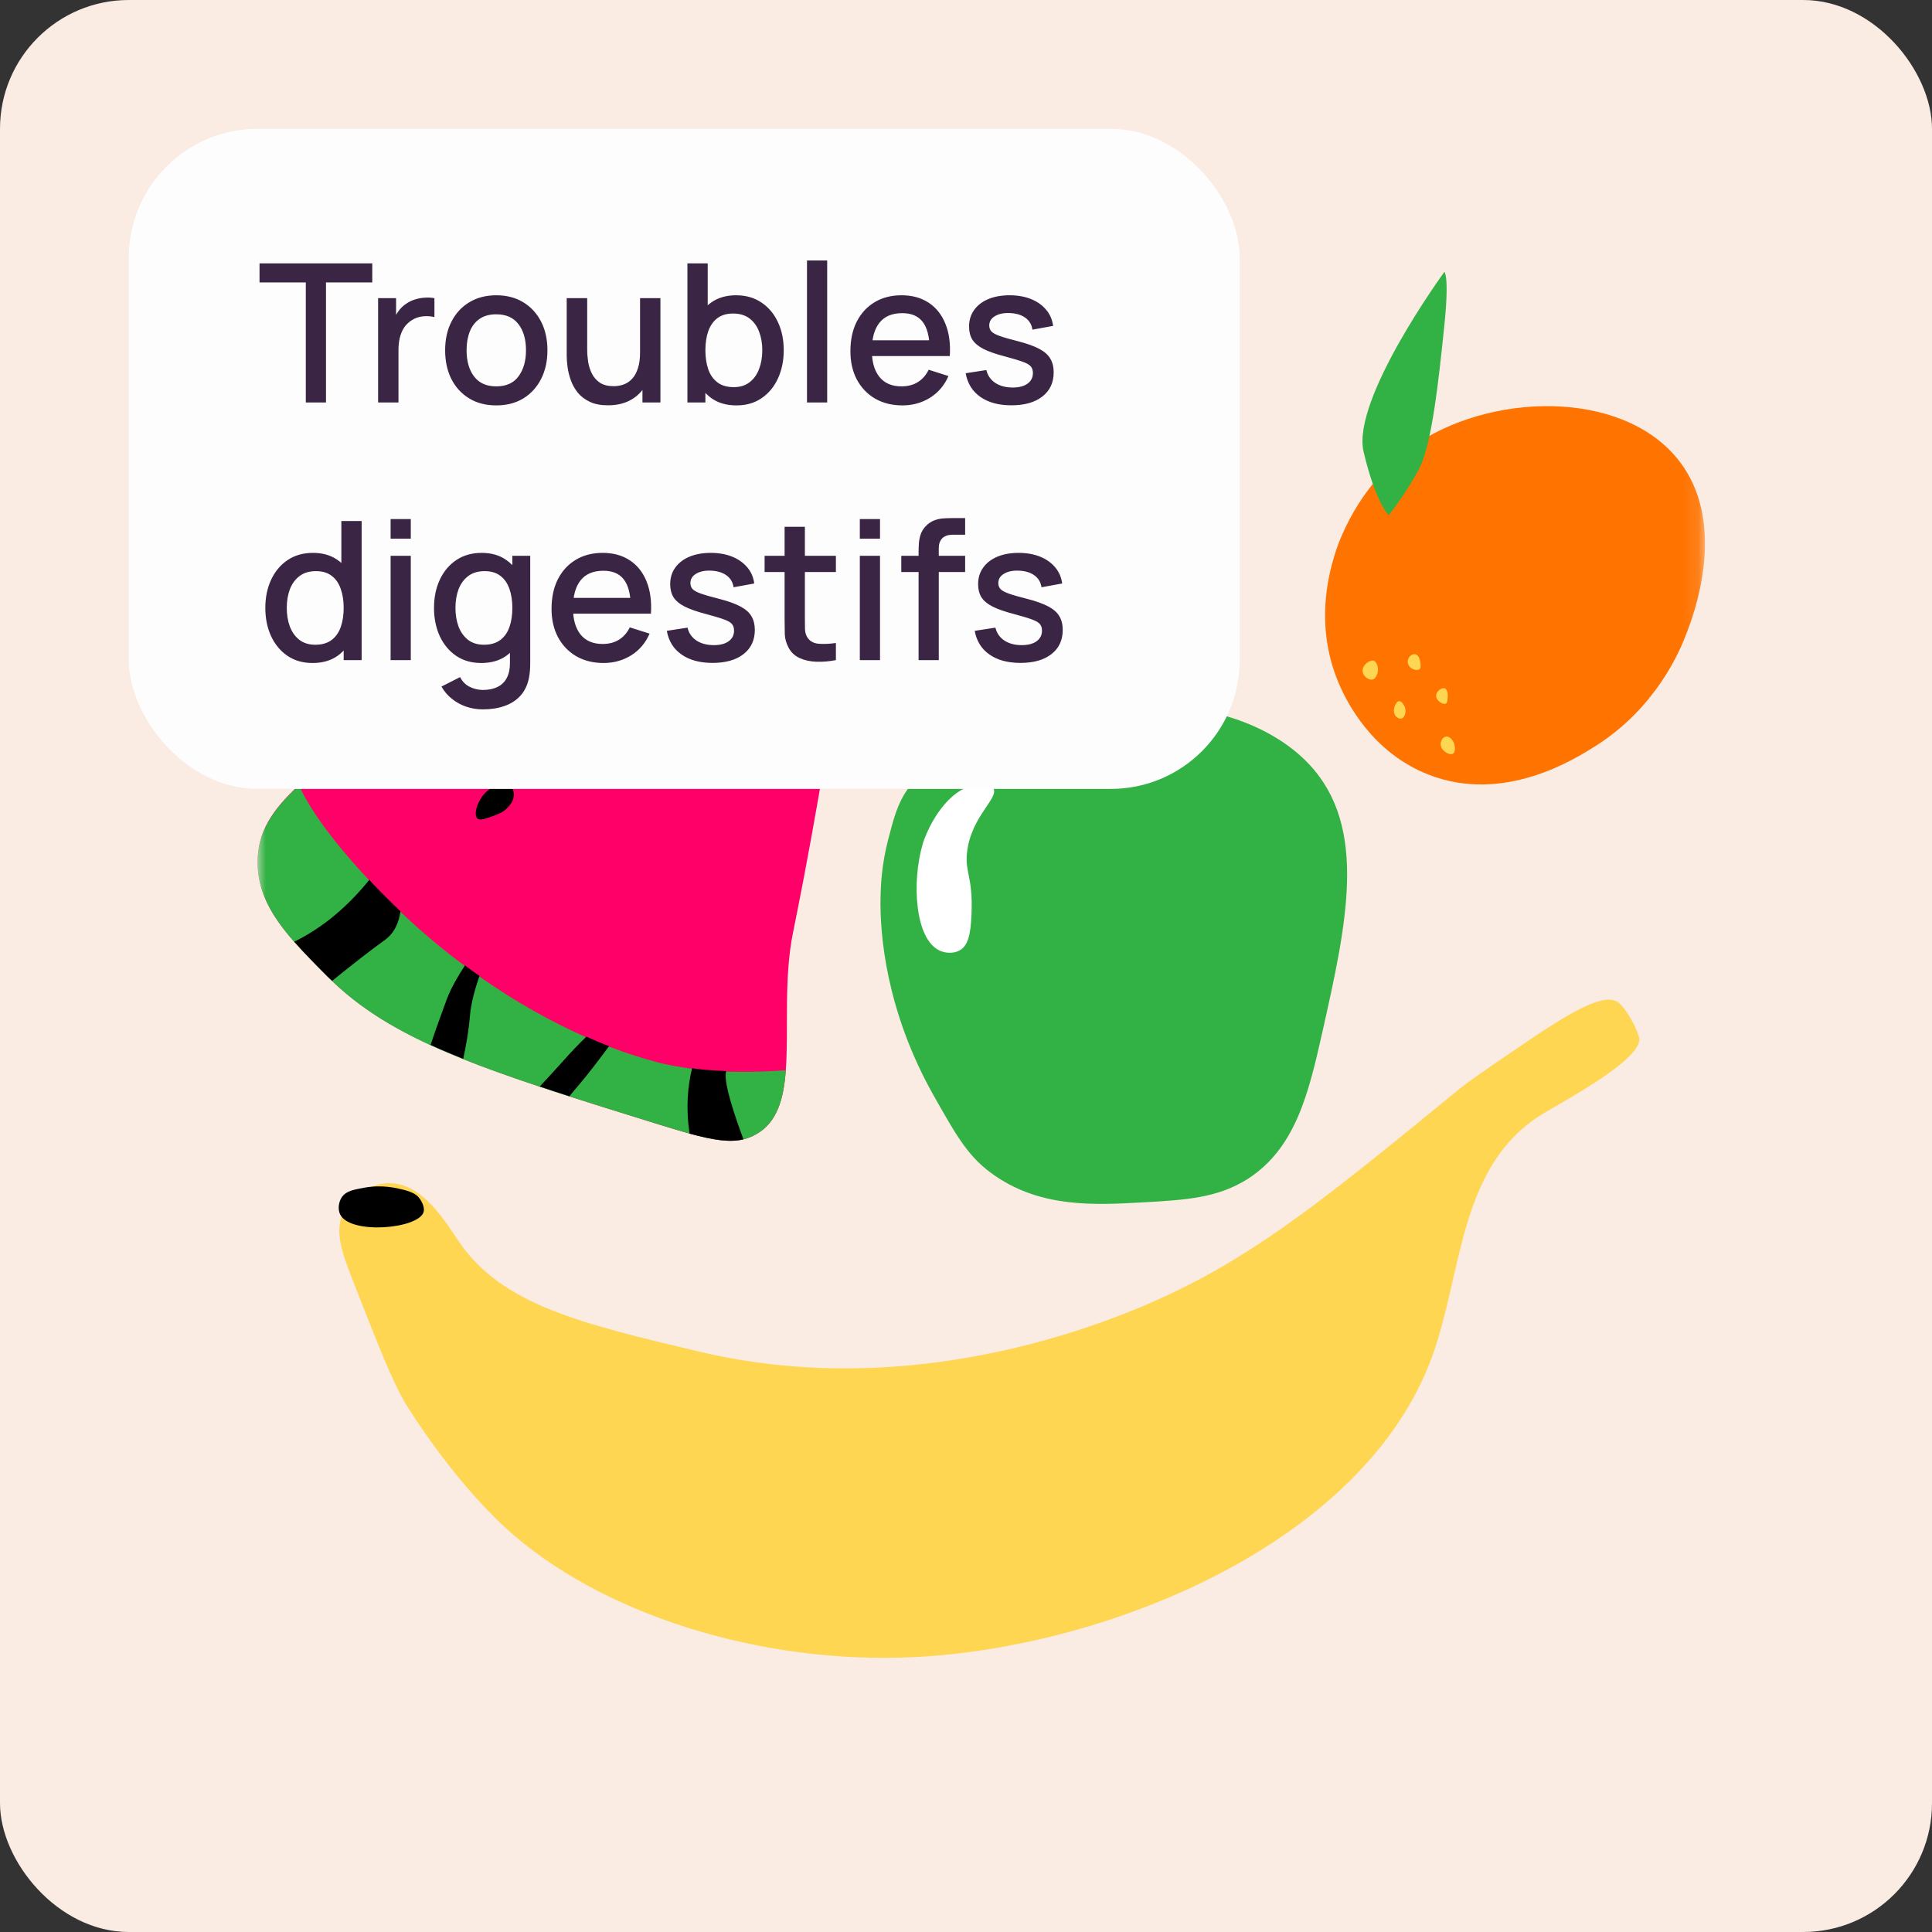 <svg width="120" height="120" viewBox="0 0 120 120" fill="none" xmlns="http://www.w3.org/2000/svg">
<rect x="0" y="0" width="120" height="120" fill="#333333" stroke="none"/>
<rect width="120" height="120" rx="8" fill="#FAEBE3"/>
<mask id="mask0_227_3549" style="mask-type:luminance" maskUnits="userSpaceOnUse" x="16" y="15" width="90" height="90">
<path d="M105.887 15H16V104.887H105.887V15Z" fill="white"/>
</mask>
<g mask="url(#mask0_227_3549)">
<path d="M21.357 75.225C20.753 76.433 21.218 77.734 21.853 79.374C23.54 83.695 24.392 85.862 25.228 87.24C25.228 87.24 27.906 91.668 31.374 94.873C37.196 100.23 47.197 103.404 56.828 102.924C68.811 102.32 84.727 95.863 88.954 84.251C90.843 79.065 90.595 72.408 95.766 69.218C97.098 68.398 102.129 65.75 101.805 64.434C101.774 64.341 101.634 63.861 101.324 63.335C101.247 63.196 100.845 62.499 100.519 62.267C99.606 61.585 97.346 62.979 94.296 65.069C92.221 66.478 91.199 67.19 90.641 67.639C82.776 74.08 78.441 77.625 72.821 80.303C69.663 81.806 57.292 87.255 43.389 83.942C36.019 82.193 31.173 81.032 28.51 77.13C27.782 76.077 26.327 73.522 24.237 73.491C23.091 73.46 21.884 74.204 21.357 75.225Z" fill="#FFD652"/>
<path d="M22.627 73.77C21.961 73.894 21.497 73.971 21.233 74.358C21.032 74.652 20.97 75.101 21.125 75.426C21.744 76.711 26.033 76.324 26.312 75.272C26.389 74.993 26.203 74.621 26.033 74.404C25.863 74.188 25.615 74.048 25.104 73.909C24.593 73.785 23.757 73.568 22.627 73.77Z" fill="black"/>
<path d="M46.981 70.442C45.634 71.216 44.178 70.845 40.958 69.854C29.919 66.432 24.33 64.636 20.351 60.657C17.951 58.258 16.016 56.307 16 53.582C15.985 51.677 16.914 50.299 18.57 48.767C20.335 47.157 22.921 45.376 26.079 42.636C34.997 34.925 44.798 22.802 51.378 21.394C51.564 21.347 51.749 21.332 51.966 21.394C56.007 22.601 50.681 50.965 49.257 57.917C48.668 60.812 48.993 63.971 48.808 66.448C48.684 68.259 48.266 69.715 46.981 70.442Z" fill="#FF0068"/>
<path d="M46.981 70.442C46.718 70.597 46.454 70.69 46.176 70.767C45.324 70.968 44.318 70.814 42.831 70.411C42.274 70.256 41.655 70.07 40.958 69.854C38.914 69.219 37.056 68.646 35.369 68.104C34.734 67.903 34.13 67.702 33.526 67.5C31.761 66.912 30.182 66.355 28.758 65.782C28.046 65.488 27.364 65.209 26.73 64.915C24.237 63.769 22.286 62.53 20.63 60.936C20.537 60.843 20.444 60.765 20.351 60.672C19.592 59.914 18.895 59.202 18.276 58.505C16.929 56.972 16.016 55.47 16 53.597C15.985 51.693 16.914 50.315 18.57 48.782C19.143 50.036 20.366 51.94 22.936 54.681C22.998 54.743 23.06 54.805 23.122 54.882C23.695 55.486 24.283 56.074 24.872 56.632C26.188 57.886 27.519 59 28.866 59.991C29.16 60.224 29.47 60.44 29.764 60.642C32.04 62.252 34.3 63.49 36.422 64.435C36.902 64.636 37.366 64.837 37.831 65.008C38.837 65.395 39.812 65.704 40.726 65.952C41.453 66.153 42.228 66.277 43.002 66.386C43.699 66.478 44.411 66.525 45.107 66.556C46.408 66.602 47.693 66.556 48.808 66.478C48.684 68.259 48.266 69.714 46.981 70.442Z" fill="#32B244"/>
<path d="M23.866 58.413C23.061 58.985 21.837 59.945 20.63 60.921C20.537 60.828 20.444 60.751 20.351 60.658C19.592 59.899 18.896 59.187 18.276 58.49C19.67 57.809 21.326 56.648 22.937 54.65C22.998 54.712 23.061 54.774 23.122 54.852C23.695 55.455 24.284 56.044 24.872 56.601C24.779 57.313 24.485 57.979 23.866 58.413Z" fill="black"/>
<path d="M28.773 65.767C28.061 65.472 27.38 65.194 26.745 64.9C27.055 63.971 27.426 62.933 27.767 62.02C27.999 61.416 28.402 60.688 28.882 59.961C29.176 60.193 29.485 60.41 29.78 60.611C29.485 61.478 29.253 62.33 29.191 63.073C29.114 64.033 28.944 64.962 28.773 65.767Z" fill="black"/>
<path d="M37.831 64.977C37.149 65.906 36.453 66.804 35.911 67.439C35.725 67.655 35.539 67.872 35.369 68.089C34.734 67.888 34.13 67.686 33.526 67.485C33.898 67.082 34.393 66.556 35.028 65.844C35.477 65.333 35.957 64.837 36.422 64.388C36.902 64.605 37.366 64.806 37.831 64.977Z" fill="black"/>
<path d="M46.176 70.768C45.324 70.969 44.318 70.814 42.831 70.412C42.584 68.786 42.723 67.424 42.986 66.355C43.683 66.448 44.395 66.495 45.092 66.525C45.092 66.587 45.092 66.649 45.077 66.696C45.014 67.439 45.587 69.173 46.176 70.768Z" fill="black"/>
<path d="M40.153 32.122C39.534 32.664 39.116 33.624 39.395 33.934C39.704 34.274 40.835 33.748 41.438 33.144C41.856 32.742 41.887 32.447 41.887 32.324C41.887 32.293 41.887 31.859 41.609 31.673C41.206 31.395 40.494 31.828 40.153 32.122Z" fill="black"/>
<path d="M46.919 46.258C46.888 46.846 47.073 47.264 47.166 47.481C47.321 47.806 47.398 47.961 47.522 47.992C47.894 48.054 48.451 46.986 48.498 46.026C48.529 45.453 48.343 45.205 48.266 45.112C48.234 45.081 47.94 44.756 47.615 44.818C47.135 44.895 46.949 45.825 46.919 46.258Z" fill="black"/>
<path d="M30.167 49.215C29.64 49.742 29.393 50.609 29.656 50.841C29.811 50.98 30.151 50.856 30.662 50.671C30.987 50.547 31.251 50.454 31.498 50.191C31.653 50.036 31.916 49.757 31.916 49.355C31.916 49.324 31.901 48.89 31.622 48.704C31.204 48.457 30.523 48.875 30.167 49.215Z" fill="black"/>
<path d="M81.337 47.497C78.844 44.818 74.54 43.673 71.474 44.013C70.855 44.075 69.802 44.261 68.703 44.478C68.207 44.571 67.696 44.679 67.201 44.772C66.767 44.849 66.349 44.942 65.978 45.02C64.259 45.36 63.392 45.531 62.711 45.732C59.924 46.506 57.71 47.125 56.379 49.014C55.744 49.912 55.511 50.825 55.171 52.126C54.737 53.783 54.706 55.114 54.691 55.749C54.645 58.04 55.032 62.794 57.989 68.042C59.46 70.643 60.187 71.944 61.844 73.058C64.755 75.04 68.099 74.839 70.932 74.684C73.734 74.529 75.654 74.405 77.543 73.198C80.469 71.278 81.274 67.949 82.141 64.079C83.628 57.437 84.99 51.414 81.337 47.497Z" fill="#32B244"/>
<path d="M69.322 41.443C69.322 41.443 68.719 42.48 68.734 43.425C68.734 43.641 68.734 44.028 68.703 44.477C68.207 44.57 67.697 44.679 67.201 44.772C67.341 42.945 68.006 41.211 68.006 41.211L68.517 41.04L69.322 41.443Z" fill="black"/>
<path d="M59.073 49.54C57.834 50.686 57.324 52.374 57.324 52.374C56.596 54.835 56.844 58.412 58.407 59.062C58.764 59.217 59.274 59.233 59.63 59.016C60.095 58.737 60.296 58.118 60.343 56.755C60.436 54.448 59.925 54.216 60.064 52.947C60.312 50.671 62.139 49.51 61.674 48.937C61.38 48.565 60.436 48.766 59.94 48.952C59.538 49.138 59.259 49.37 59.073 49.54Z" fill="white"/>
<path d="M104.498 28.903C107.238 32.805 105.195 38.208 104.73 39.4C104.312 40.499 102.842 43.952 99.126 46.321C97.825 47.141 93.428 49.944 88.737 48.117C85.237 46.754 83.643 43.627 83.132 42.388C81.661 38.874 82.528 35.715 82.869 34.554C83.055 33.919 84.293 29.956 88.133 27.463C93.088 24.274 101.247 24.274 104.498 28.903Z" fill="#FF7300"/>
<path d="M86.26 31.999C86.26 31.999 85.47 31.318 84.696 28.067C83.922 24.815 89.713 16.888 89.713 16.888C89.713 16.888 90.038 17.105 89.697 20.356C89.357 23.608 88.939 27.571 88.165 29.073C87.391 30.575 86.26 31.999 86.26 31.999Z" fill="#32B244"/>
<path d="M87.298 44.09C87.313 44.292 87.236 44.586 87.05 44.632C86.911 44.663 86.756 44.57 86.679 44.462C86.446 44.168 86.663 43.58 86.895 43.548C87.05 43.533 87.266 43.812 87.298 44.09Z" fill="#FFD652"/>
<path d="M90.27 46.073C90.409 46.336 90.409 46.723 90.239 46.816C90.022 46.94 89.481 46.615 89.481 46.228C89.481 46.026 89.605 45.779 89.821 45.748C90.069 45.717 90.255 46.042 90.27 46.073Z" fill="#FFD652"/>
<path d="M85.579 41.706C85.579 41.752 85.501 42.124 85.269 42.201C85.021 42.279 84.65 42 84.634 41.691C84.603 41.303 85.083 40.963 85.331 41.04C85.455 41.087 85.532 41.257 85.547 41.334C85.563 41.381 85.61 41.52 85.579 41.706Z" fill="#FFD652"/>
<path d="M88.227 41.18C88.242 41.319 88.258 41.49 88.165 41.567C88.01 41.691 87.592 41.567 87.468 41.273C87.406 41.118 87.437 40.901 87.576 40.762C87.592 40.747 87.747 40.592 87.917 40.638C88.165 40.716 88.211 41.072 88.227 41.18Z" fill="#FFD652"/>
<path d="M89.914 43.363C89.898 43.502 89.898 43.657 89.805 43.703C89.635 43.796 89.171 43.518 89.202 43.193C89.217 42.914 89.558 42.682 89.743 42.759C89.96 42.852 89.929 43.316 89.914 43.363Z" fill="#FFD652"/>
</g>
<rect x="8" y="8" width="69" height="41" rx="8" fill="#FDFDFD"/>
<path d="M18.994 25V17.542H16.12V16.36H23.122V17.542H20.248V25H18.994ZM23.485 25V18.52H24.601V20.092L24.445 19.888C24.524 19.68 24.628 19.49 24.756 19.318C24.884 19.142 25.032 18.998 25.201 18.886C25.364 18.766 25.547 18.674 25.747 18.61C25.951 18.542 26.159 18.502 26.37 18.49C26.582 18.474 26.787 18.484 26.983 18.52V19.696C26.77 19.64 26.535 19.624 26.274 19.648C26.018 19.672 25.782 19.754 25.567 19.894C25.363 20.026 25.201 20.186 25.081 20.374C24.965 20.562 24.881 20.772 24.828 21.004C24.776 21.232 24.75 21.474 24.75 21.73V25H23.485ZM30.822 25.18C30.174 25.18 29.612 25.034 29.136 24.742C28.66 24.45 28.292 24.048 28.032 23.536C27.776 23.02 27.648 22.426 27.648 21.754C27.648 21.078 27.78 20.484 28.044 19.972C28.308 19.456 28.678 19.056 29.154 18.772C29.63 18.484 30.186 18.34 30.822 18.34C31.47 18.34 32.032 18.486 32.508 18.778C32.984 19.07 33.352 19.472 33.612 19.984C33.872 20.496 34.002 21.086 34.002 21.754C34.002 22.43 33.87 23.026 33.606 23.542C33.346 24.054 32.978 24.456 32.502 24.748C32.026 25.036 31.466 25.18 30.822 25.18ZM30.822 23.998C31.442 23.998 31.904 23.79 32.208 23.374C32.516 22.954 32.67 22.414 32.67 21.754C32.67 21.078 32.514 20.538 32.202 20.134C31.894 19.726 31.434 19.522 30.822 19.522C30.402 19.522 30.056 19.618 29.784 19.81C29.512 19.998 29.31 20.26 29.178 20.596C29.046 20.928 28.98 21.314 28.98 21.754C28.98 22.434 29.136 22.978 29.448 23.386C29.76 23.794 30.218 23.998 30.822 23.998ZM37.763 25.174C37.315 25.174 36.938 25.102 36.635 24.958C36.331 24.814 36.083 24.626 35.891 24.394C35.703 24.158 35.559 23.902 35.459 23.626C35.358 23.35 35.291 23.08 35.255 22.816C35.218 22.552 35.2 22.32 35.2 22.12V18.52H36.472V21.706C36.472 21.958 36.492 22.218 36.532 22.486C36.577 22.75 36.657 22.996 36.773 23.224C36.892 23.452 37.059 23.636 37.27 23.776C37.486 23.916 37.767 23.986 38.111 23.986C38.334 23.986 38.547 23.95 38.746 23.878C38.947 23.802 39.12 23.682 39.269 23.518C39.42 23.354 39.538 23.138 39.623 22.87C39.711 22.602 39.755 22.276 39.755 21.892L40.535 22.186C40.535 22.774 40.425 23.294 40.205 23.746C39.984 24.194 39.669 24.544 39.257 24.796C38.844 25.048 38.346 25.174 37.763 25.174ZM39.904 25V23.128H39.755V18.52H41.02V25H39.904ZM45.745 25.18C45.125 25.18 44.605 25.03 44.185 24.73C43.765 24.426 43.447 24.016 43.231 23.5C43.015 22.984 42.907 22.402 42.907 21.754C42.907 21.106 43.013 20.524 43.225 20.008C43.441 19.492 43.757 19.086 44.173 18.79C44.593 18.49 45.109 18.34 45.721 18.34C46.329 18.34 46.853 18.49 47.293 18.79C47.737 19.086 48.079 19.492 48.319 20.008C48.559 20.52 48.679 21.102 48.679 21.754C48.679 22.402 48.559 22.986 48.319 23.506C48.083 24.022 47.745 24.43 47.305 24.73C46.869 25.03 46.349 25.18 45.745 25.18ZM42.697 25V16.36H43.957V20.338H43.813V25H42.697ZM45.571 24.046C45.971 24.046 46.301 23.944 46.561 23.74C46.825 23.536 47.021 23.262 47.149 22.918C47.281 22.57 47.347 22.182 47.347 21.754C47.347 21.33 47.281 20.946 47.149 20.602C47.021 20.258 46.823 19.984 46.555 19.78C46.287 19.576 45.945 19.474 45.529 19.474C45.137 19.474 44.813 19.57 44.557 19.762C44.305 19.954 44.117 20.222 43.993 20.566C43.873 20.91 43.813 21.306 43.813 21.754C43.813 22.202 43.873 22.598 43.993 22.942C44.113 23.286 44.303 23.556 44.563 23.752C44.823 23.948 45.159 24.046 45.571 24.046ZM50.124 25V16.18H51.378V25H50.124ZM56.054 25.18C55.41 25.18 54.844 25.04 54.356 24.76C53.872 24.476 53.494 24.082 53.222 23.578C52.954 23.07 52.82 22.482 52.82 21.814C52.82 21.106 52.952 20.492 53.216 19.972C53.484 19.452 53.856 19.05 54.332 18.766C54.808 18.482 55.362 18.34 55.994 18.34C56.654 18.34 57.216 18.494 57.68 18.802C58.144 19.106 58.49 19.54 58.718 20.104C58.95 20.668 59.042 21.338 58.994 22.114H57.74V21.658C57.732 20.906 57.588 20.35 57.308 19.99C57.032 19.63 56.61 19.45 56.042 19.45C55.414 19.45 54.942 19.648 54.626 20.044C54.31 20.44 54.152 21.012 54.152 21.76C54.152 22.472 54.31 23.024 54.626 23.416C54.942 23.804 55.398 23.998 55.994 23.998C56.386 23.998 56.724 23.91 57.008 23.734C57.296 23.554 57.52 23.298 57.68 22.966L58.91 23.356C58.658 23.936 58.276 24.386 57.764 24.706C57.252 25.022 56.682 25.18 56.054 25.18ZM53.744 22.114V21.136H58.37V22.114H53.744ZM62.818 25.174C62.03 25.174 61.388 25 60.892 24.652C60.396 24.304 60.092 23.814 59.98 23.182L61.264 22.984C61.344 23.32 61.528 23.586 61.816 23.782C62.108 23.974 62.47 24.07 62.902 24.07C63.294 24.07 63.6 23.99 63.82 23.83C64.044 23.67 64.156 23.45 64.156 23.17C64.156 23.006 64.116 22.874 64.036 22.774C63.96 22.67 63.798 22.572 63.55 22.48C63.302 22.388 62.924 22.274 62.416 22.138C61.86 21.994 61.418 21.84 61.09 21.676C60.766 21.508 60.534 21.314 60.394 21.094C60.258 20.87 60.19 20.6 60.19 20.284C60.19 19.892 60.294 19.55 60.502 19.258C60.71 18.966 61.002 18.74 61.378 18.58C61.758 18.42 62.202 18.34 62.71 18.34C63.206 18.34 63.648 18.418 64.036 18.574C64.424 18.73 64.738 18.952 64.978 19.24C65.218 19.524 65.362 19.858 65.41 20.242L64.126 20.476C64.082 20.164 63.936 19.918 63.688 19.738C63.44 19.558 63.118 19.46 62.722 19.444C62.342 19.428 62.034 19.492 61.798 19.636C61.562 19.776 61.444 19.97 61.444 20.218C61.444 20.362 61.488 20.484 61.576 20.584C61.668 20.684 61.844 20.78 62.104 20.872C62.364 20.964 62.748 21.074 63.256 21.202C63.8 21.342 64.232 21.498 64.552 21.67C64.872 21.838 65.1 22.04 65.236 22.276C65.376 22.508 65.446 22.79 65.446 23.122C65.446 23.762 65.212 24.264 64.744 24.628C64.28 24.992 63.638 25.174 62.818 25.174ZM19.414 41.18C18.81 41.18 18.288 41.03 17.848 40.73C17.412 40.43 17.074 40.022 16.834 39.506C16.598 38.986 16.48 38.402 16.48 37.754C16.48 37.102 16.6 36.52 16.84 36.008C17.08 35.492 17.42 35.086 17.86 34.79C18.304 34.49 18.83 34.34 19.438 34.34C20.05 34.34 20.564 34.49 20.98 34.79C21.4 35.086 21.716 35.492 21.928 36.008C22.144 36.524 22.252 37.106 22.252 37.754C22.252 38.402 22.144 38.984 21.928 39.5C21.712 40.016 21.394 40.426 20.974 40.73C20.554 41.03 20.034 41.18 19.414 41.18ZM19.588 40.046C20 40.046 20.336 39.948 20.596 39.752C20.856 39.556 21.046 39.286 21.166 38.942C21.286 38.598 21.346 38.202 21.346 37.754C21.346 37.306 21.284 36.91 21.16 36.566C21.04 36.222 20.852 35.954 20.596 35.762C20.344 35.57 20.022 35.474 19.63 35.474C19.214 35.474 18.872 35.576 18.604 35.78C18.336 35.984 18.136 36.258 18.004 36.602C17.876 36.946 17.812 37.33 17.812 37.754C17.812 38.182 17.876 38.57 18.004 38.918C18.136 39.262 18.332 39.536 18.592 39.74C18.856 39.944 19.188 40.046 19.588 40.046ZM21.346 41V36.338H21.202V32.36H22.462V41H21.346ZM24.261 33.458V32.24H25.515V33.458H24.261ZM24.261 41V34.52H25.515V41H24.261ZM29.987 44.06C29.639 44.06 29.301 44.006 28.973 43.898C28.649 43.79 28.353 43.63 28.085 43.418C27.817 43.21 27.595 42.952 27.419 42.644L28.577 42.056C28.717 42.332 28.917 42.534 29.177 42.662C29.437 42.79 29.711 42.854 29.999 42.854C30.355 42.854 30.659 42.79 30.911 42.662C31.163 42.538 31.353 42.35 31.481 42.098C31.613 41.846 31.677 41.534 31.673 41.162V39.35H31.823V34.52H32.933V41.174C32.933 41.346 32.927 41.51 32.915 41.666C32.903 41.822 32.881 41.978 32.849 42.134C32.757 42.57 32.581 42.93 32.321 43.214C32.065 43.498 31.737 43.71 31.337 43.85C30.941 43.99 30.491 44.06 29.987 44.06ZM29.891 41.18C29.287 41.18 28.765 41.03 28.325 40.73C27.889 40.43 27.551 40.022 27.311 39.506C27.075 38.986 26.957 38.402 26.957 37.754C26.957 37.102 27.077 36.52 27.317 36.008C27.557 35.492 27.897 35.086 28.337 34.79C28.781 34.49 29.307 34.34 29.915 34.34C30.527 34.34 31.041 34.49 31.457 34.79C31.877 35.086 32.193 35.492 32.405 36.008C32.621 36.524 32.729 37.106 32.729 37.754C32.729 38.402 32.621 38.984 32.405 39.5C32.189 40.016 31.871 40.426 31.451 40.73C31.031 41.03 30.511 41.18 29.891 41.18ZM30.065 40.046C30.477 40.046 30.813 39.948 31.073 39.752C31.333 39.556 31.523 39.286 31.643 38.942C31.763 38.598 31.823 38.202 31.823 37.754C31.823 37.306 31.761 36.91 31.637 36.566C31.517 36.222 31.329 35.954 31.073 35.762C30.821 35.57 30.499 35.474 30.107 35.474C29.691 35.474 29.349 35.576 29.081 35.78C28.813 35.984 28.613 36.258 28.481 36.602C28.353 36.946 28.289 37.33 28.289 37.754C28.289 38.182 28.353 38.57 28.481 38.918C28.613 39.262 28.809 39.536 29.069 39.74C29.333 39.944 29.665 40.046 30.065 40.046ZM37.491 41.18C36.847 41.18 36.281 41.04 35.793 40.76C35.309 40.476 34.931 40.082 34.659 39.578C34.391 39.07 34.257 38.482 34.257 37.814C34.257 37.106 34.389 36.492 34.653 35.972C34.921 35.452 35.293 35.05 35.769 34.766C36.245 34.482 36.799 34.34 37.431 34.34C38.091 34.34 38.653 34.494 39.117 34.802C39.581 35.106 39.927 35.54 40.155 36.104C40.387 36.668 40.479 37.338 40.431 38.114H39.177V37.658C39.169 36.906 39.025 36.35 38.745 35.99C38.469 35.63 38.047 35.45 37.479 35.45C36.851 35.45 36.379 35.648 36.063 36.044C35.747 36.44 35.589 37.012 35.589 37.76C35.589 38.472 35.747 39.024 36.063 39.416C36.379 39.804 36.835 39.998 37.431 39.998C37.823 39.998 38.161 39.91 38.445 39.734C38.733 39.554 38.957 39.298 39.117 38.966L40.347 39.356C40.095 39.936 39.713 40.386 39.201 40.706C38.689 41.022 38.119 41.18 37.491 41.18ZM35.181 38.114V37.136H39.807V38.114H35.181ZM44.255 41.174C43.468 41.174 42.825 41 42.33 40.652C41.834 40.304 41.529 39.814 41.417 39.182L42.702 38.984C42.782 39.32 42.965 39.586 43.254 39.782C43.545 39.974 43.907 40.07 44.34 40.07C44.731 40.07 45.038 39.99 45.258 39.83C45.481 39.67 45.593 39.45 45.593 39.17C45.593 39.006 45.553 38.874 45.474 38.774C45.398 38.67 45.236 38.572 44.987 38.48C44.739 38.388 44.361 38.274 43.853 38.138C43.297 37.994 42.855 37.84 42.528 37.676C42.203 37.508 41.971 37.314 41.831 37.094C41.696 36.87 41.627 36.6 41.627 36.284C41.627 35.892 41.731 35.55 41.94 35.258C42.148 34.966 42.44 34.74 42.816 34.58C43.196 34.42 43.639 34.34 44.148 34.34C44.644 34.34 45.086 34.418 45.474 34.574C45.861 34.73 46.175 34.952 46.416 35.24C46.656 35.524 46.8 35.858 46.847 36.242L45.563 36.476C45.52 36.164 45.373 35.918 45.126 35.738C44.877 35.558 44.556 35.46 44.16 35.444C43.779 35.428 43.471 35.492 43.236 35.636C42.999 35.776 42.882 35.97 42.882 36.218C42.882 36.362 42.925 36.484 43.014 36.584C43.105 36.684 43.282 36.78 43.541 36.872C43.801 36.964 44.185 37.074 44.694 37.202C45.237 37.342 45.669 37.498 45.989 37.67C46.309 37.838 46.538 38.04 46.673 38.276C46.813 38.508 46.883 38.79 46.883 39.122C46.883 39.762 46.65 40.264 46.181 40.628C45.718 40.992 45.075 41.174 44.255 41.174ZM51.919 41C51.511 41.08 51.111 41.114 50.719 41.102C50.327 41.09 49.977 41.014 49.669 40.874C49.361 40.734 49.129 40.514 48.973 40.214C48.833 39.946 48.757 39.674 48.745 39.398C48.737 39.118 48.733 38.802 48.733 38.45V32.72H49.993V38.39C49.993 38.65 49.995 38.876 49.999 39.068C50.007 39.26 50.049 39.422 50.125 39.554C50.269 39.802 50.497 39.944 50.809 39.98C51.125 40.012 51.495 39.998 51.919 39.938V41ZM47.491 35.528V34.52H51.919V35.528H47.491ZM53.405 33.458V32.24H54.659V33.458H53.405ZM53.405 41V34.52H54.659V41H53.405ZM57.055 41V34.292C57.055 34.128 57.061 33.954 57.073 33.77C57.085 33.582 57.119 33.398 57.175 33.218C57.235 33.034 57.333 32.866 57.469 32.714C57.633 32.534 57.813 32.406 58.009 32.33C58.205 32.254 58.399 32.21 58.591 32.198C58.787 32.186 58.967 32.18 59.131 32.18H59.947V33.212H59.191C58.895 33.212 58.673 33.286 58.525 33.434C58.381 33.578 58.309 33.784 58.309 34.052V41H57.055ZM55.981 35.528V34.52H59.947V35.528H55.981ZM63.38 41.174C62.593 41.174 61.95 41 61.455 40.652C60.959 40.304 60.654 39.814 60.542 39.182L61.827 38.984C61.907 39.32 62.09 39.586 62.379 39.782C62.67 39.974 63.032 40.07 63.465 40.07C63.856 40.07 64.162 39.99 64.382 39.83C64.606 39.67 64.719 39.45 64.719 39.17C64.719 39.006 64.678 38.874 64.599 38.774C64.522 38.67 64.361 38.572 64.112 38.48C63.864 38.388 63.486 38.274 62.978 38.138C62.422 37.994 61.98 37.84 61.653 37.676C61.328 37.508 61.096 37.314 60.956 37.094C60.821 36.87 60.752 36.6 60.752 36.284C60.752 35.892 60.856 35.55 61.065 35.258C61.273 34.966 61.565 34.74 61.941 34.58C62.321 34.42 62.764 34.34 63.273 34.34C63.769 34.34 64.21 34.418 64.599 34.574C64.987 34.73 65.3 34.952 65.54 35.24C65.781 35.524 65.924 35.858 65.972 36.242L64.689 36.476C64.644 36.164 64.499 35.918 64.251 35.738C64.002 35.558 63.681 35.46 63.285 35.444C62.904 35.428 62.596 35.492 62.361 35.636C62.124 35.776 62.007 35.97 62.007 36.218C62.007 36.362 62.05 36.484 62.139 36.584C62.23 36.684 62.407 36.78 62.666 36.872C62.926 36.964 63.31 37.074 63.819 37.202C64.362 37.342 64.794 37.498 65.115 37.67C65.434 37.838 65.662 38.04 65.799 38.276C65.939 38.508 66.008 38.79 66.008 39.122C66.008 39.762 65.775 40.264 65.306 40.628C64.843 40.992 64.201 41.174 63.38 41.174Z" fill="#3A2544"/>
</svg>
